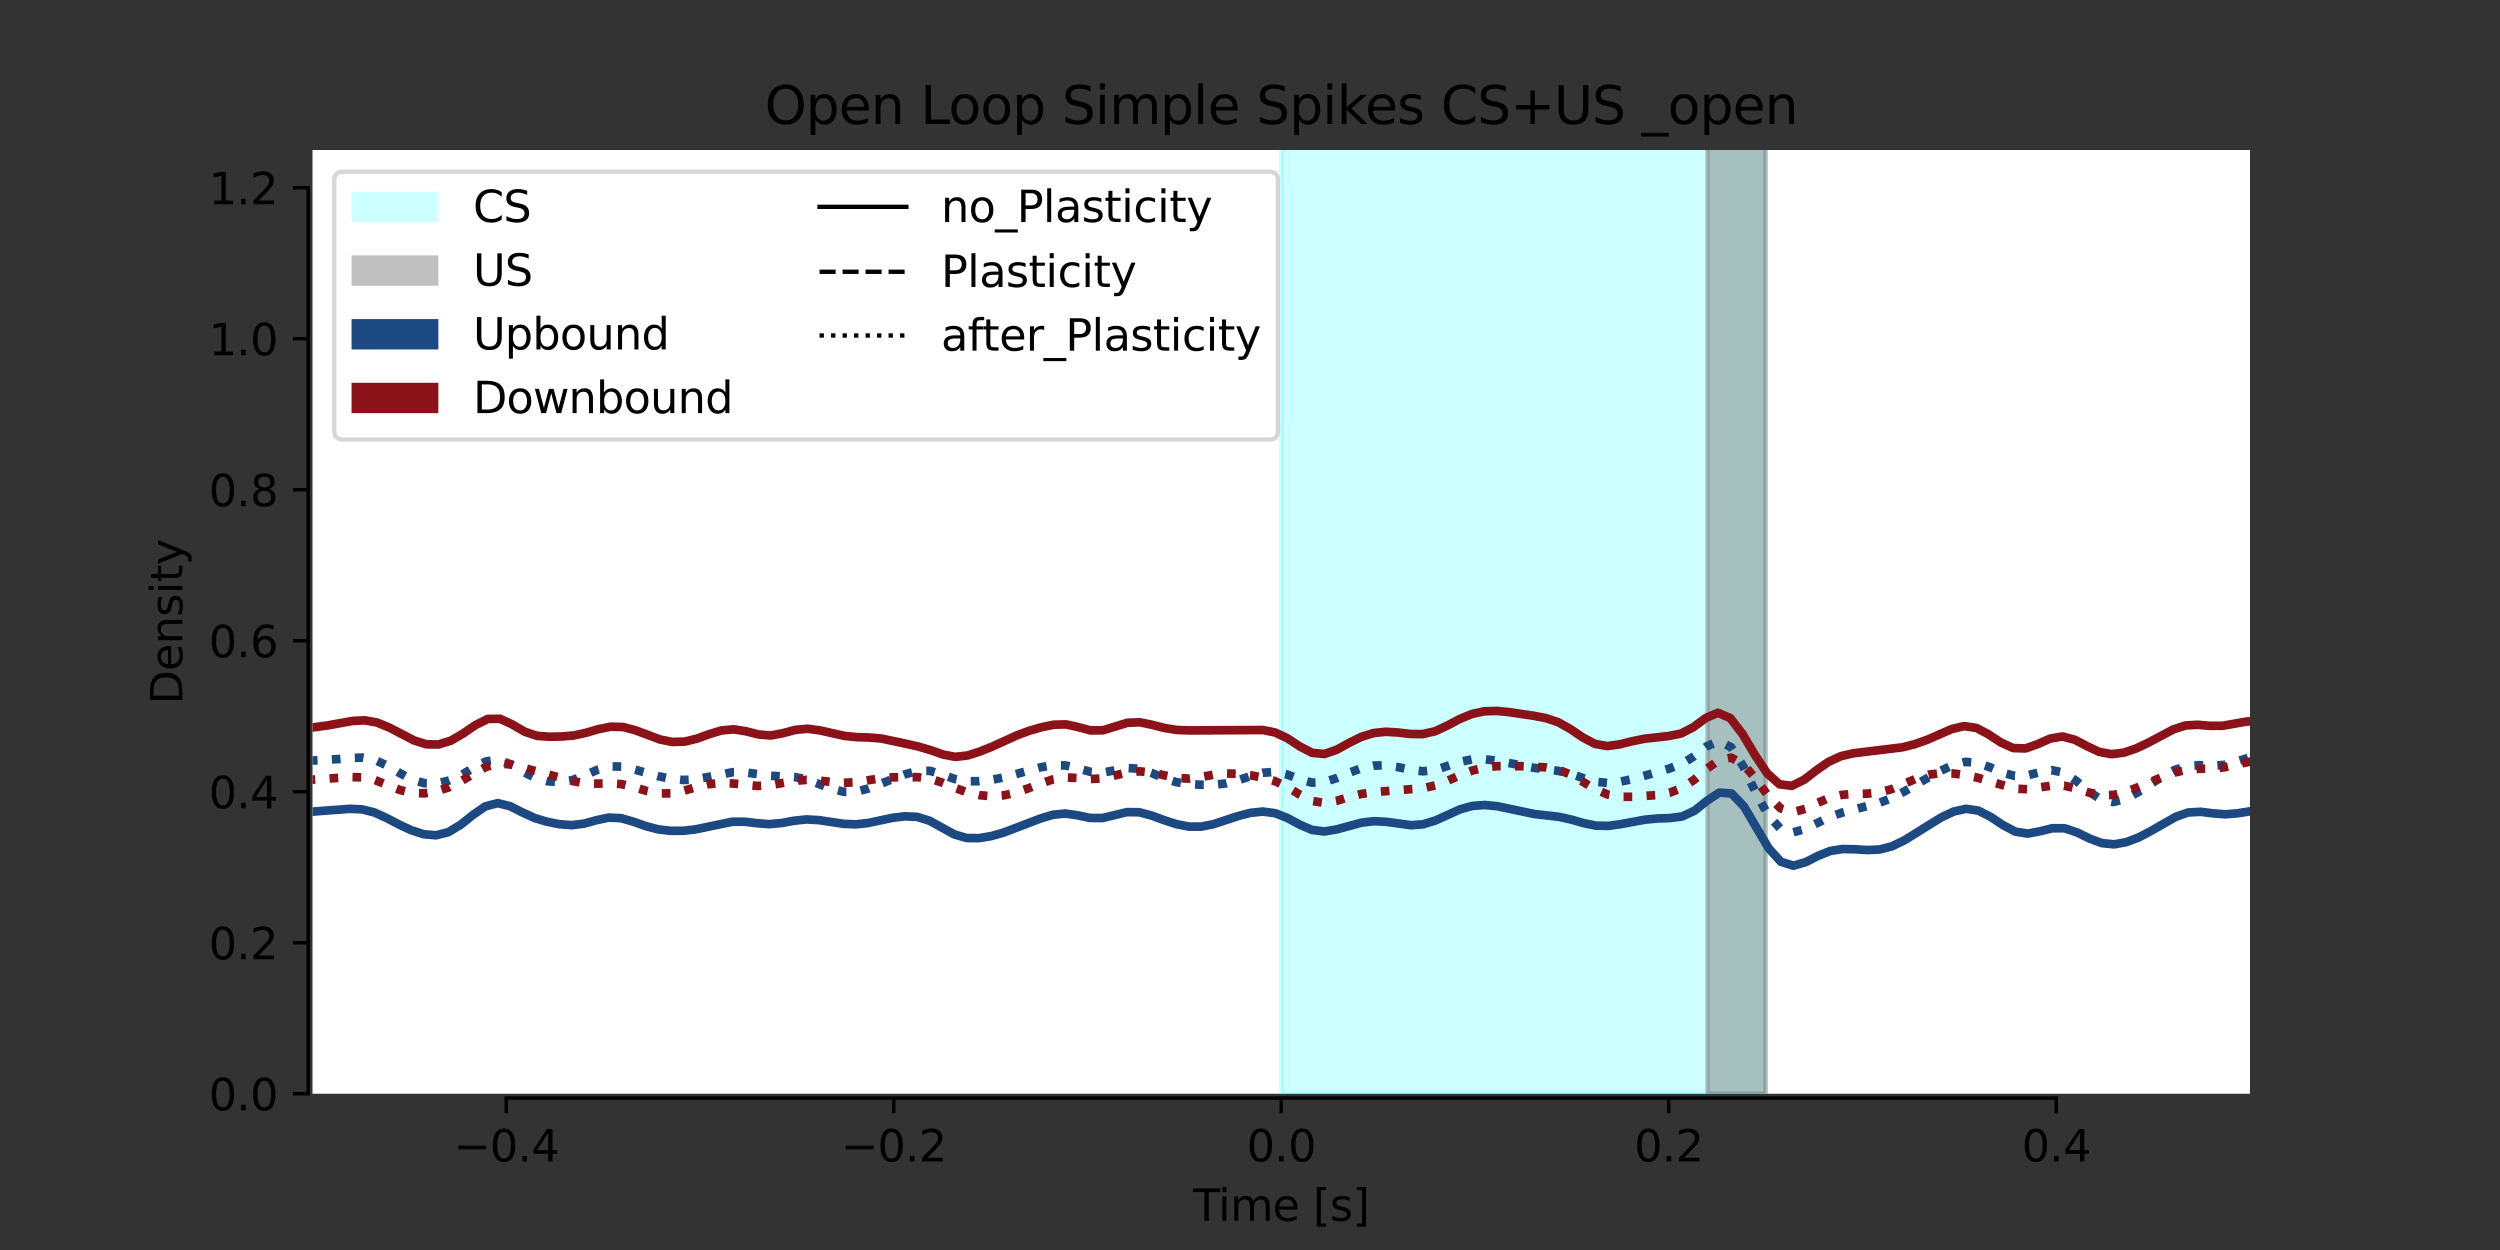 <?xml version="1.0" encoding="utf-8" standalone="no"?>
<!DOCTYPE svg PUBLIC "-//W3C//DTD SVG 1.1//EN"
  "http://www.w3.org/Graphics/SVG/1.1/DTD/svg11.dtd">
<svg xmlns:xlink="http://www.w3.org/1999/xlink" width="576pt" height="288pt" viewBox="0 0 576 288" xmlns="http://www.w3.org/2000/svg" version="1.1">
 <rect x="0" y="0" width="576" height="288" fill="#333333" stroke="none"/>
 <defs>
  <style type="text/css">*{stroke-linejoin: round; stroke-linecap: butt}</style>
 </defs>
 <g id="figure_1">
  <g id="patch_1">
   <path d="M 0 288 
L 576 288 
L 576 0 
L 0 0 
L 0 288 
z
" style="fill: none"/>
  </g>
  <g id="axes_1">
   <g id="patch_2">
    <path d="M 72 252 
L 518.4 252 
L 518.4 34.56 
L 72 34.56 
z
" style="fill: #ffffff"/>
   </g>
   <g id="PolyCollection_1">
    <path d="M 295.2 -95.904 
L 295.2 252 
L 406.8 252 
L 406.8 -95.904 
L 406.8 -95.904 
L 295.2 -95.904 
z
" clip-path="url(#p0cddf849f3)" style="fill: #00ffff; fill-opacity: 0.2; stroke: #00ffff; stroke-opacity: 0.2"/>
   </g>
   <g id="PolyCollection_2">
    <path d="M 393.408 -95.904 
L 393.408 252 
L 406.8 252 
L 406.8 -95.904 
L 406.8 -95.904 
L 393.408 -95.904 
z
" clip-path="url(#p0cddf849f3)" style="fill: #808080; fill-opacity: 0.5; stroke: #808080; stroke-opacity: 0.5"/>
   </g>
   <g id="matplotlib.axis_1">
    <g id="xtick_1">
     <g id="line2d_1">
      <defs>
       <path id="m2fb279ed2c" d="M 0 0 
L 0 3.5 
" style="stroke: #000000; stroke-width: 0.8"/>
      </defs>
      <g>
       <use xlink:href="#m2fb279ed2c" x="116.64" y="253" style="stroke: #000000; stroke-width: 0.8"/>
      </g>
     </g>
     <g id="text_1">
      <!-- −0.4 -->
      <g transform="translate(104.499 267.598) scale(0.1 -0.1)">
       <defs>
        <path id="DejaVuSans-2212" d="M 678 2272 
L 4684 2272 
L 4684 1741 
L 678 1741 
L 678 2272 
z
" transform="scale(0.016)"/>
        <path id="DejaVuSans-30" d="M 2034 4250 
Q 1547 4250 1301 3770 
Q 1056 3291 1056 2328 
Q 1056 1369 1301 889 
Q 1547 409 2034 409 
Q 2525 409 2770 889 
Q 3016 1369 3016 2328 
Q 3016 3291 2770 3770 
Q 2525 4250 2034 4250 
z
M 2034 4750 
Q 2819 4750 3233 4129 
Q 3647 3509 3647 2328 
Q 3647 1150 3233 529 
Q 2819 -91 2034 -91 
Q 1250 -91 836 529 
Q 422 1150 422 2328 
Q 422 3509 836 4129 
Q 1250 4750 2034 4750 
z
" transform="scale(0.016)"/>
        <path id="DejaVuSans-2e" d="M 684 794 
L 1344 794 
L 1344 0 
L 684 0 
L 684 794 
z
" transform="scale(0.016)"/>
        <path id="DejaVuSans-34" d="M 2419 4116 
L 825 1625 
L 2419 1625 
L 2419 4116 
z
M 2253 4666 
L 3047 4666 
L 3047 1625 
L 3713 1625 
L 3713 1100 
L 3047 1100 
L 3047 0 
L 2419 0 
L 2419 1100 
L 313 1100 
L 313 1709 
L 2253 4666 
z
" transform="scale(0.016)"/>
       </defs>
       <use xlink:href="#DejaVuSans-2212"/>
       <use xlink:href="#DejaVuSans-30" x="83.789"/>
       <use xlink:href="#DejaVuSans-2e" x="147.412"/>
       <use xlink:href="#DejaVuSans-34" x="179.199"/>
      </g>
     </g>
    </g>
    <g id="xtick_2">
     <g id="line2d_2">
      <g>
       <use xlink:href="#m2fb279ed2c" x="205.92" y="253" style="stroke: #000000; stroke-width: 0.8"/>
      </g>
     </g>
     <g id="text_2">
      <!-- −0.2 -->
      <g transform="translate(193.779 267.598) scale(0.1 -0.1)">
       <defs>
        <path id="DejaVuSans-32" d="M 1228 531 
L 3431 531 
L 3431 0 
L 469 0 
L 469 531 
Q 828 903 1448 1529 
Q 2069 2156 2228 2338 
Q 2531 2678 2651 2914 
Q 2772 3150 2772 3378 
Q 2772 3750 2511 3984 
Q 2250 4219 1831 4219 
Q 1534 4219 1204 4116 
Q 875 4013 500 3803 
L 500 4441 
Q 881 4594 1212 4672 
Q 1544 4750 1819 4750 
Q 2544 4750 2975 4387 
Q 3406 4025 3406 3419 
Q 3406 3131 3298 2873 
Q 3191 2616 2906 2266 
Q 2828 2175 2409 1742 
Q 1991 1309 1228 531 
z
" transform="scale(0.016)"/>
       </defs>
       <use xlink:href="#DejaVuSans-2212"/>
       <use xlink:href="#DejaVuSans-30" x="83.789"/>
       <use xlink:href="#DejaVuSans-2e" x="147.412"/>
       <use xlink:href="#DejaVuSans-32" x="179.199"/>
      </g>
     </g>
    </g>
    <g id="xtick_3">
     <g id="line2d_3">
      <g>
       <use xlink:href="#m2fb279ed2c" x="295.2" y="253" style="stroke: #000000; stroke-width: 0.8"/>
      </g>
     </g>
     <g id="text_3">
      <!-- 0.0 -->
      <g transform="translate(287.248 267.598) scale(0.1 -0.1)">
       <use xlink:href="#DejaVuSans-30"/>
       <use xlink:href="#DejaVuSans-2e" x="63.623"/>
       <use xlink:href="#DejaVuSans-30" x="95.41"/>
      </g>
     </g>
    </g>
    <g id="xtick_4">
     <g id="line2d_4">
      <g>
       <use xlink:href="#m2fb279ed2c" x="384.48" y="253" style="stroke: #000000; stroke-width: 0.8"/>
      </g>
     </g>
     <g id="text_4">
      <!-- 0.2 -->
      <g transform="translate(376.528 267.598) scale(0.1 -0.1)">
       <use xlink:href="#DejaVuSans-30"/>
       <use xlink:href="#DejaVuSans-2e" x="63.623"/>
       <use xlink:href="#DejaVuSans-32" x="95.41"/>
      </g>
     </g>
    </g>
    <g id="xtick_5">
     <g id="line2d_5">
      <g>
       <use xlink:href="#m2fb279ed2c" x="473.76" y="253" style="stroke: #000000; stroke-width: 0.8"/>
      </g>
     </g>
     <g id="text_5">
      <!-- 0.4 -->
      <g transform="translate(465.808 267.598) scale(0.1 -0.1)">
       <use xlink:href="#DejaVuSans-30"/>
       <use xlink:href="#DejaVuSans-2e" x="63.623"/>
       <use xlink:href="#DejaVuSans-34" x="95.41"/>
      </g>
     </g>
    </g>
    <g id="text_6">
     <!-- Time [s] -->
     <g transform="translate(274.871 281.277) scale(0.1 -0.1)">
      <defs>
       <path id="DejaVuSans-54" d="M -19 4666 
L 3928 4666 
L 3928 4134 
L 2272 4134 
L 2272 0 
L 1638 0 
L 1638 4134 
L -19 4134 
L -19 4666 
z
" transform="scale(0.016)"/>
       <path id="DejaVuSans-69" d="M 603 3500 
L 1178 3500 
L 1178 0 
L 603 0 
L 603 3500 
z
M 603 4863 
L 1178 4863 
L 1178 4134 
L 603 4134 
L 603 4863 
z
" transform="scale(0.016)"/>
       <path id="DejaVuSans-6d" d="M 3328 2828 
Q 3544 3216 3844 3400 
Q 4144 3584 4550 3584 
Q 5097 3584 5394 3201 
Q 5691 2819 5691 2113 
L 5691 0 
L 5113 0 
L 5113 2094 
Q 5113 2597 4934 2840 
Q 4756 3084 4391 3084 
Q 3944 3084 3684 2787 
Q 3425 2491 3425 1978 
L 3425 0 
L 2847 0 
L 2847 2094 
Q 2847 2600 2669 2842 
Q 2491 3084 2119 3084 
Q 1678 3084 1418 2786 
Q 1159 2488 1159 1978 
L 1159 0 
L 581 0 
L 581 3500 
L 1159 3500 
L 1159 2956 
Q 1356 3278 1631 3431 
Q 1906 3584 2284 3584 
Q 2666 3584 2933 3390 
Q 3200 3197 3328 2828 
z
" transform="scale(0.016)"/>
       <path id="DejaVuSans-65" d="M 3597 1894 
L 3597 1613 
L 953 1613 
Q 991 1019 1311 708 
Q 1631 397 2203 397 
Q 2534 397 2845 478 
Q 3156 559 3463 722 
L 3463 178 
Q 3153 47 2828 -22 
Q 2503 -91 2169 -91 
Q 1331 -91 842 396 
Q 353 884 353 1716 
Q 353 2575 817 3079 
Q 1281 3584 2069 3584 
Q 2775 3584 3186 3129 
Q 3597 2675 3597 1894 
z
M 3022 2063 
Q 3016 2534 2758 2815 
Q 2500 3097 2075 3097 
Q 1594 3097 1305 2825 
Q 1016 2553 972 2059 
L 3022 2063 
z
" transform="scale(0.016)"/>
       <path id="DejaVuSans-20" transform="scale(0.016)"/>
       <path id="DejaVuSans-5b" d="M 550 4863 
L 1875 4863 
L 1875 4416 
L 1125 4416 
L 1125 -397 
L 1875 -397 
L 1875 -844 
L 550 -844 
L 550 4863 
z
" transform="scale(0.016)"/>
       <path id="DejaVuSans-73" d="M 2834 3397 
L 2834 2853 
Q 2591 2978 2328 3040 
Q 2066 3103 1784 3103 
Q 1356 3103 1142 2972 
Q 928 2841 928 2578 
Q 928 2378 1081 2264 
Q 1234 2150 1697 2047 
L 1894 2003 
Q 2506 1872 2764 1633 
Q 3022 1394 3022 966 
Q 3022 478 2636 193 
Q 2250 -91 1575 -91 
Q 1294 -91 989 -36 
Q 684 19 347 128 
L 347 722 
Q 666 556 975 473 
Q 1284 391 1588 391 
Q 1994 391 2212 530 
Q 2431 669 2431 922 
Q 2431 1156 2273 1281 
Q 2116 1406 1581 1522 
L 1381 1569 
Q 847 1681 609 1914 
Q 372 2147 372 2553 
Q 372 3047 722 3315 
Q 1072 3584 1716 3584 
Q 2034 3584 2315 3537 
Q 2597 3491 2834 3397 
z
" transform="scale(0.016)"/>
       <path id="DejaVuSans-5d" d="M 1947 4863 
L 1947 -844 
L 622 -844 
L 622 -397 
L 1369 -397 
L 1369 4416 
L 622 4416 
L 622 4863 
L 1947 4863 
z
" transform="scale(0.016)"/>
      </defs>
      <use xlink:href="#DejaVuSans-54"/>
      <use xlink:href="#DejaVuSans-69" x="57.959"/>
      <use xlink:href="#DejaVuSans-6d" x="85.742"/>
      <use xlink:href="#DejaVuSans-65" x="183.154"/>
      <use xlink:href="#DejaVuSans-20" x="244.678"/>
      <use xlink:href="#DejaVuSans-5b" x="276.465"/>
      <use xlink:href="#DejaVuSans-73" x="315.479"/>
      <use xlink:href="#DejaVuSans-5d" x="367.578"/>
     </g>
    </g>
   </g>
   <g id="matplotlib.axis_2">
    <g id="ytick_1">
     <g id="line2d_6">
      <defs>
       <path id="m85ead81e54" d="M 0 0 
L -3.5 0 
" style="stroke: #000000; stroke-width: 0.8"/>
      </defs>
      <g>
       <use xlink:href="#m85ead81e54" x="71" y="252" style="stroke: #000000; stroke-width: 0.8"/>
      </g>
     </g>
     <g id="text_7">
      <!-- 0.0 -->
      <g transform="translate(48.097 255.799) scale(0.1 -0.1)">
       <use xlink:href="#DejaVuSans-30"/>
       <use xlink:href="#DejaVuSans-2e" x="63.623"/>
       <use xlink:href="#DejaVuSans-30" x="95.41"/>
      </g>
     </g>
    </g>
    <g id="ytick_2">
     <g id="line2d_7">
      <g>
       <use xlink:href="#m85ead81e54" x="71" y="217.21" style="stroke: #000000; stroke-width: 0.8"/>
      </g>
     </g>
     <g id="text_8">
      <!-- 0.2 -->
      <g transform="translate(48.097 221.009) scale(0.1 -0.1)">
       <use xlink:href="#DejaVuSans-30"/>
       <use xlink:href="#DejaVuSans-2e" x="63.623"/>
       <use xlink:href="#DejaVuSans-32" x="95.41"/>
      </g>
     </g>
    </g>
    <g id="ytick_3">
     <g id="line2d_8">
      <g>
       <use xlink:href="#m85ead81e54" x="71" y="182.419" style="stroke: #000000; stroke-width: 0.8"/>
      </g>
     </g>
     <g id="text_9">
      <!-- 0.4 -->
      <g transform="translate(48.097 186.218) scale(0.1 -0.1)">
       <use xlink:href="#DejaVuSans-30"/>
       <use xlink:href="#DejaVuSans-2e" x="63.623"/>
       <use xlink:href="#DejaVuSans-34" x="95.41"/>
      </g>
     </g>
    </g>
    <g id="ytick_4">
     <g id="line2d_9">
      <g>
       <use xlink:href="#m85ead81e54" x="71" y="147.629" style="stroke: #000000; stroke-width: 0.8"/>
      </g>
     </g>
     <g id="text_10">
      <!-- 0.6 -->
      <g transform="translate(48.097 151.428) scale(0.1 -0.1)">
       <defs>
        <path id="DejaVuSans-36" d="M 2113 2584 
Q 1688 2584 1439 2293 
Q 1191 2003 1191 1497 
Q 1191 994 1439 701 
Q 1688 409 2113 409 
Q 2538 409 2786 701 
Q 3034 994 3034 1497 
Q 3034 2003 2786 2293 
Q 2538 2584 2113 2584 
z
M 3366 4563 
L 3366 3988 
Q 3128 4100 2886 4159 
Q 2644 4219 2406 4219 
Q 1781 4219 1451 3797 
Q 1122 3375 1075 2522 
Q 1259 2794 1537 2939 
Q 1816 3084 2150 3084 
Q 2853 3084 3261 2657 
Q 3669 2231 3669 1497 
Q 3669 778 3244 343 
Q 2819 -91 2113 -91 
Q 1303 -91 875 529 
Q 447 1150 447 2328 
Q 447 3434 972 4092 
Q 1497 4750 2381 4750 
Q 2619 4750 2861 4703 
Q 3103 4656 3366 4563 
z
" transform="scale(0.016)"/>
       </defs>
       <use xlink:href="#DejaVuSans-30"/>
       <use xlink:href="#DejaVuSans-2e" x="63.623"/>
       <use xlink:href="#DejaVuSans-36" x="95.41"/>
      </g>
     </g>
    </g>
    <g id="ytick_5">
     <g id="line2d_10">
      <g>
       <use xlink:href="#m85ead81e54" x="71" y="112.838" style="stroke: #000000; stroke-width: 0.8"/>
      </g>
     </g>
     <g id="text_11">
      <!-- 0.8 -->
      <g transform="translate(48.097 116.638) scale(0.1 -0.1)">
       <defs>
        <path id="DejaVuSans-38" d="M 2034 2216 
Q 1584 2216 1326 1975 
Q 1069 1734 1069 1313 
Q 1069 891 1326 650 
Q 1584 409 2034 409 
Q 2484 409 2743 651 
Q 3003 894 3003 1313 
Q 3003 1734 2745 1975 
Q 2488 2216 2034 2216 
z
M 1403 2484 
Q 997 2584 770 2862 
Q 544 3141 544 3541 
Q 544 4100 942 4425 
Q 1341 4750 2034 4750 
Q 2731 4750 3128 4425 
Q 3525 4100 3525 3541 
Q 3525 3141 3298 2862 
Q 3072 2584 2669 2484 
Q 3125 2378 3379 2068 
Q 3634 1759 3634 1313 
Q 3634 634 3220 271 
Q 2806 -91 2034 -91 
Q 1263 -91 848 271 
Q 434 634 434 1313 
Q 434 1759 690 2068 
Q 947 2378 1403 2484 
z
M 1172 3481 
Q 1172 3119 1398 2916 
Q 1625 2713 2034 2713 
Q 2441 2713 2670 2916 
Q 2900 3119 2900 3481 
Q 2900 3844 2670 4047 
Q 2441 4250 2034 4250 
Q 1625 4250 1398 4047 
Q 1172 3844 1172 3481 
z
" transform="scale(0.016)"/>
       </defs>
       <use xlink:href="#DejaVuSans-30"/>
       <use xlink:href="#DejaVuSans-2e" x="63.623"/>
       <use xlink:href="#DejaVuSans-38" x="95.41"/>
      </g>
     </g>
    </g>
    <g id="ytick_6">
     <g id="line2d_11">
      <g>
       <use xlink:href="#m85ead81e54" x="71" y="78.048" style="stroke: #000000; stroke-width: 0.8"/>
      </g>
     </g>
     <g id="text_12">
      <!-- 1.0 -->
      <g transform="translate(48.097 81.847) scale(0.1 -0.1)">
       <defs>
        <path id="DejaVuSans-31" d="M 794 531 
L 1825 531 
L 1825 4091 
L 703 3866 
L 703 4441 
L 1819 4666 
L 2450 4666 
L 2450 531 
L 3481 531 
L 3481 0 
L 794 0 
L 794 531 
z
" transform="scale(0.016)"/>
       </defs>
       <use xlink:href="#DejaVuSans-31"/>
       <use xlink:href="#DejaVuSans-2e" x="63.623"/>
       <use xlink:href="#DejaVuSans-30" x="95.41"/>
      </g>
     </g>
    </g>
    <g id="ytick_7">
     <g id="line2d_12">
      <g>
       <use xlink:href="#m85ead81e54" x="71" y="43.258" style="stroke: #000000; stroke-width: 0.8"/>
      </g>
     </g>
     <g id="text_13">
      <!-- 1.2 -->
      <g transform="translate(48.097 47.057) scale(0.1 -0.1)">
       <use xlink:href="#DejaVuSans-31"/>
       <use xlink:href="#DejaVuSans-2e" x="63.623"/>
       <use xlink:href="#DejaVuSans-32" x="95.41"/>
      </g>
     </g>
    </g>
    <g id="text_14">
     <!-- Density -->
     <g transform="translate(42.017 162.289) rotate(-90) scale(0.1 -0.1)">
      <defs>
       <path id="DejaVuSans-44" d="M 1259 4147 
L 1259 519 
L 2022 519 
Q 2988 519 3436 956 
Q 3884 1394 3884 2338 
Q 3884 3275 3436 3711 
Q 2988 4147 2022 4147 
L 1259 4147 
z
M 628 4666 
L 1925 4666 
Q 3281 4666 3915 4102 
Q 4550 3538 4550 2338 
Q 4550 1131 3912 565 
Q 3275 0 1925 0 
L 628 0 
L 628 4666 
z
" transform="scale(0.016)"/>
       <path id="DejaVuSans-6e" d="M 3513 2113 
L 3513 0 
L 2938 0 
L 2938 2094 
Q 2938 2591 2744 2837 
Q 2550 3084 2163 3084 
Q 1697 3084 1428 2787 
Q 1159 2491 1159 1978 
L 1159 0 
L 581 0 
L 581 3500 
L 1159 3500 
L 1159 2956 
Q 1366 3272 1645 3428 
Q 1925 3584 2291 3584 
Q 2894 3584 3203 3211 
Q 3513 2838 3513 2113 
z
" transform="scale(0.016)"/>
       <path id="DejaVuSans-74" d="M 1172 4494 
L 1172 3500 
L 2356 3500 
L 2356 3053 
L 1172 3053 
L 1172 1153 
Q 1172 725 1289 603 
Q 1406 481 1766 481 
L 2356 481 
L 2356 0 
L 1766 0 
Q 1100 0 847 248 
Q 594 497 594 1153 
L 594 3053 
L 172 3053 
L 172 3500 
L 594 3500 
L 594 4494 
L 1172 4494 
z
" transform="scale(0.016)"/>
       <path id="DejaVuSans-79" d="M 2059 -325 
Q 1816 -950 1584 -1140 
Q 1353 -1331 966 -1331 
L 506 -1331 
L 506 -850 
L 844 -850 
Q 1081 -850 1212 -737 
Q 1344 -625 1503 -206 
L 1606 56 
L 191 3500 
L 800 3500 
L 1894 763 
L 2988 3500 
L 3597 3500 
L 2059 -325 
z
" transform="scale(0.016)"/>
      </defs>
      <use xlink:href="#DejaVuSans-44"/>
      <use xlink:href="#DejaVuSans-65" x="77.002"/>
      <use xlink:href="#DejaVuSans-6e" x="138.525"/>
      <use xlink:href="#DejaVuSans-73" x="201.904"/>
      <use xlink:href="#DejaVuSans-69" x="254.004"/>
      <use xlink:href="#DejaVuSans-74" x="281.787"/>
      <use xlink:href="#DejaVuSans-79" x="320.996"/>
     </g>
    </g>
   </g>
   <g id="line2d_13">
    <path d="M 12.333 251.91 
L 15.176 251.505 
L 18.019 249.969 
L 20.862 245.713 
L 23.705 237.115 
L 26.548 224.442 
L 29.39 210.819 
L 32.233 200.145 
L 35.076 194.037 
L 37.919 191.397 
L 40.762 190.247 
L 46.448 188.204 
L 49.291 187.558 
L 52.134 187.833 
L 54.976 188.791 
L 57.819 189.574 
L 60.662 189.566 
L 63.505 188.889 
L 66.348 188.045 
L 69.191 187.385 
L 72.034 186.994 
L 80.562 186.357 
L 83.405 186.475 
L 86.248 187.19 
L 89.091 188.48 
L 91.934 189.973 
L 94.777 191.292 
L 97.62 192.207 
L 100.463 192.452 
L 103.305 191.729 
L 106.148 190.01 
L 108.991 187.739 
L 111.834 185.783 
L 114.677 185.042 
L 117.52 185.743 
L 120.363 187.19 
L 123.206 188.485 
L 126.048 189.336 
L 128.891 189.892 
L 131.734 190.112 
L 134.577 189.764 
L 137.42 188.976 
L 140.263 188.373 
L 143.106 188.505 
L 145.949 189.327 
L 148.792 190.335 
L 151.634 191.079 
L 154.477 191.424 
L 157.32 191.421 
L 160.163 191.103 
L 168.692 189.335 
L 171.535 189.325 
L 174.377 189.663 
L 177.22 189.886 
L 180.063 189.631 
L 182.906 189.1 
L 185.749 188.801 
L 188.592 188.947 
L 194.278 189.799 
L 197.121 189.934 
L 199.963 189.629 
L 205.649 188.42 
L 208.492 188.077 
L 211.335 188.214 
L 214.178 189.111 
L 219.864 192.242 
L 222.706 193.075 
L 225.549 193.108 
L 228.392 192.631 
L 231.235 191.825 
L 236.921 189.651 
L 239.764 188.567 
L 242.607 187.719 
L 245.45 187.437 
L 248.292 187.849 
L 251.135 188.454 
L 253.978 188.476 
L 259.664 187.111 
L 262.507 187.146 
L 265.35 187.912 
L 268.193 188.959 
L 271.036 189.883 
L 273.878 190.444 
L 276.721 190.459 
L 279.564 189.897 
L 285.25 188.021 
L 288.093 187.282 
L 290.936 186.988 
L 293.779 187.352 
L 296.621 188.463 
L 299.464 190.001 
L 302.307 191.226 
L 305.15 191.569 
L 307.993 191.09 
L 313.679 189.543 
L 316.522 189.207 
L 319.365 189.342 
L 325.05 190.125 
L 327.893 189.921 
L 330.736 189.037 
L 336.422 186.461 
L 339.265 185.68 
L 342.108 185.475 
L 344.95 185.746 
L 353.479 187.546 
L 359.165 188.189 
L 362.008 188.826 
L 364.851 189.645 
L 367.694 190.227 
L 370.536 190.284 
L 373.379 189.89 
L 379.065 188.844 
L 381.908 188.578 
L 384.751 188.482 
L 387.594 188.106 
L 390.437 186.771 
L 393.279 184.507 
L 396.122 182.62 
L 398.965 182.823 
L 401.808 185.806 
L 407.494 195.445 
L 410.337 198.559 
L 413.18 199.454 
L 416.023 198.643 
L 418.865 197.188 
L 421.708 196.056 
L 424.551 195.612 
L 427.394 195.672 
L 430.237 195.848 
L 433.08 195.722 
L 435.923 194.986 
L 438.766 193.613 
L 447.294 188.314 
L 450.137 186.98 
L 452.98 186.348 
L 455.823 186.772 
L 458.666 188.22 
L 461.509 190.117 
L 464.352 191.609 
L 467.194 192.057 
L 470.037 191.525 
L 472.88 190.823 
L 475.723 190.84 
L 478.566 191.801 
L 481.409 193.189 
L 484.252 194.252 
L 487.095 194.534 
L 489.937 194.026 
L 492.78 192.93 
L 495.623 191.439 
L 501.309 188.184 
L 504.152 187.2 
L 506.995 187.036 
L 509.838 187.391 
L 512.681 187.617 
L 515.523 187.382 
L 518.366 186.938 
L 521.209 186.643 
L 529.738 186.239 
L 532.581 186.276 
L 538.266 187.113 
L 541.109 187.235 
L 543.952 187.097 
L 546.795 187.321 
L 549.638 188.51 
L 552.481 190.98 
L 555.324 195.289 
L 558.167 202.623 
L 561.01 213.687 
L 563.852 226.888 
L 566.695 238.704 
L 569.538 246.494 
L 572.381 250.255 
L 575.224 251.583 
L 577 251.797 
L 577 251.797 
" clip-path="url(#p0cddf849f3)" style="fill: none; stroke: #1c4981; stroke-width: 2; stroke-linecap: square"/>
   </g>
   <g id="line2d_14">
    <path d="M 13.166 251.88 
L 16.001 251.281 
L 18.835 248.894 
L 21.67 242.182 
L 24.504 228.875 
L 30.173 191.877 
L 33.008 179.124 
L 35.842 173.024 
L 38.677 171.141 
L 41.511 170.709 
L 44.346 170.155 
L 50.015 168.249 
L 52.849 168.128 
L 58.518 169.111 
L 61.353 169.072 
L 67.022 168.302 
L 72.691 167.512 
L 75.525 167.132 
L 81.194 166.11 
L 84.029 165.963 
L 86.863 166.469 
L 89.698 167.63 
L 95.367 170.585 
L 98.201 171.482 
L 101.036 171.532 
L 103.87 170.648 
L 106.705 169 
L 109.539 167.06 
L 112.374 165.652 
L 115.209 165.603 
L 118.043 166.923 
L 120.878 168.58 
L 123.712 169.535 
L 126.547 169.744 
L 129.381 169.691 
L 132.216 169.45 
L 135.05 168.825 
L 137.885 167.99 
L 140.719 167.431 
L 143.554 167.507 
L 146.388 168.248 
L 152.057 170.378 
L 154.892 170.942 
L 157.726 170.876 
L 160.561 170.186 
L 163.395 169.154 
L 166.23 168.289 
L 169.064 168.039 
L 171.899 168.494 
L 174.733 169.214 
L 177.568 169.458 
L 180.402 168.926 
L 183.237 168.164 
L 186.071 167.901 
L 188.906 168.282 
L 194.575 169.554 
L 197.409 169.836 
L 200.244 169.921 
L 203.078 170.157 
L 208.747 171.366 
L 211.582 171.999 
L 214.416 172.837 
L 217.251 173.839 
L 220.085 174.382 
L 222.92 174.064 
L 225.754 173.162 
L 228.589 172.021 
L 234.258 169.44 
L 237.093 168.38 
L 239.927 167.56 
L 242.762 166.974 
L 245.596 166.901 
L 248.431 167.529 
L 251.265 168.287 
L 254.1 168.258 
L 259.769 166.524 
L 262.603 166.416 
L 265.438 166.992 
L 268.272 167.726 
L 271.107 168.178 
L 273.941 168.29 
L 290.948 168.196 
L 293.783 168.764 
L 296.617 170.095 
L 299.452 171.96 
L 302.286 173.443 
L 305.121 173.727 
L 307.955 172.758 
L 310.79 171.184 
L 313.624 169.773 
L 316.459 168.897 
L 319.293 168.597 
L 322.128 168.77 
L 324.962 169.109 
L 327.797 169.137 
L 330.631 168.483 
L 333.466 167.172 
L 336.3 165.671 
L 339.135 164.499 
L 341.969 163.886 
L 344.804 163.795 
L 347.638 164.065 
L 353.307 164.907 
L 356.142 165.437 
L 358.977 166.382 
L 361.811 167.965 
L 364.646 169.893 
L 367.48 171.395 
L 370.315 171.892 
L 373.149 171.504 
L 375.984 170.799 
L 378.818 170.215 
L 384.487 169.581 
L 387.322 168.998 
L 390.156 167.543 
L 392.991 165.441 
L 395.825 164.23 
L 398.66 165.454 
L 401.494 169.139 
L 404.329 173.934 
L 407.163 178.19 
L 409.998 180.704 
L 412.832 181.056 
L 415.667 179.653 
L 418.501 177.47 
L 421.336 175.498 
L 424.17 174.217 
L 427.005 173.556 
L 438.343 172.177 
L 441.177 171.452 
L 444.012 170.449 
L 449.681 167.973 
L 452.515 167.292 
L 455.35 167.711 
L 458.184 169.213 
L 461.019 171.08 
L 463.853 172.355 
L 466.688 172.436 
L 469.522 171.434 
L 472.357 170.171 
L 475.192 169.689 
L 478.026 170.435 
L 480.861 171.927 
L 483.695 173.247 
L 486.53 173.761 
L 489.364 173.405 
L 492.199 172.434 
L 495.033 171.087 
L 500.702 168.073 
L 503.537 167.15 
L 506.371 166.989 
L 509.206 167.234 
L 512.04 167.225 
L 517.709 166.229 
L 520.544 166.161 
L 523.378 166.434 
L 526.213 166.589 
L 529.047 166.467 
L 531.882 166.476 
L 534.716 167.115 
L 537.551 168.358 
L 540.385 169.75 
L 543.22 170.951 
L 548.889 172.917 
L 551.723 174.159 
L 554.558 176.851 
L 557.392 183.503 
L 560.227 196.402 
L 565.896 231.675 
L 568.73 243.641 
L 571.565 249.441 
L 574.399 251.426 
L 577 251.867 
L 577 251.867 
" clip-path="url(#p0cddf849f3)" style="fill: none; stroke: #8a1218; stroke-width: 2; stroke-linecap: square"/>
   </g>
   <g id="line2d_15">
    <path d="M 12.605 251.901 
L 15.446 251.438 
L 18.286 249.644 
L 21.126 244.613 
L 23.966 234.415 
L 26.806 219.475 
L 29.646 203.675 
L 32.486 191.648 
L 35.326 185.123 
L 38.166 182.668 
L 43.846 181.348 
L 49.526 179.363 
L 52.366 179.121 
L 55.206 179.423 
L 58.046 179.468 
L 60.886 178.773 
L 66.566 176.396 
L 69.406 175.595 
L 72.246 175.216 
L 77.926 174.891 
L 80.766 174.634 
L 83.606 174.56 
L 86.446 175.112 
L 89.286 176.436 
L 92.126 178.137 
L 94.966 179.619 
L 97.807 180.462 
L 100.647 180.512 
L 103.487 179.824 
L 106.327 178.537 
L 109.167 176.874 
L 112.007 175.425 
L 114.847 175.065 
L 117.687 176.101 
L 120.527 177.816 
L 123.367 179.24 
L 126.207 180.012 
L 129.047 180.184 
L 131.887 179.734 
L 134.727 178.666 
L 137.567 177.389 
L 140.407 176.583 
L 143.247 176.613 
L 146.087 177.274 
L 151.767 178.863 
L 154.607 179.43 
L 157.447 179.714 
L 160.287 179.56 
L 168.807 177.921 
L 171.647 177.954 
L 177.327 178.73 
L 183.008 179.005 
L 185.848 179.569 
L 191.528 181.706 
L 194.368 182.422 
L 197.208 182.42 
L 200.048 181.675 
L 208.568 178.39 
L 211.408 177.619 
L 214.248 177.599 
L 217.088 178.436 
L 219.928 179.471 
L 222.768 180.006 
L 225.608 179.985 
L 228.448 179.669 
L 231.288 179.123 
L 239.808 176.778 
L 242.648 176.319 
L 245.488 176.359 
L 248.328 177.009 
L 251.168 177.813 
L 254.008 178.018 
L 259.688 176.947 
L 262.528 177.131 
L 265.368 178.104 
L 268.209 179.324 
L 271.049 180.215 
L 273.889 180.638 
L 276.729 180.809 
L 279.569 180.82 
L 282.409 180.506 
L 285.249 179.779 
L 288.089 178.836 
L 290.929 178.045 
L 293.769 177.84 
L 296.609 178.466 
L 299.449 179.567 
L 302.289 180.32 
L 305.129 180.184 
L 307.969 179.269 
L 310.809 178.056 
L 313.649 177.005 
L 316.489 176.399 
L 319.329 176.342 
L 322.169 176.76 
L 325.009 177.365 
L 327.849 177.708 
L 330.689 177.411 
L 336.369 175.516 
L 339.209 174.95 
L 342.049 174.927 
L 344.889 175.267 
L 353.41 176.905 
L 359.09 177.621 
L 361.93 178.295 
L 364.77 179.278 
L 367.61 180.117 
L 370.45 180.39 
L 373.29 180.099 
L 376.13 179.493 
L 381.81 177.916 
L 384.65 177.062 
L 387.49 175.984 
L 390.33 174.24 
L 393.17 171.993 
L 396.01 170.709 
L 398.85 172.159 
L 401.69 176.65 
L 404.53 182.614 
L 407.37 187.839 
L 410.21 190.939 
L 413.05 191.778 
L 415.89 191.017 
L 421.57 188.21 
L 424.41 187.223 
L 432.93 185.003 
L 435.771 183.897 
L 438.611 182.433 
L 444.291 179.135 
L 447.131 177.592 
L 449.971 176.271 
L 452.811 175.538 
L 455.651 175.743 
L 458.491 176.776 
L 461.331 178.019 
L 464.171 178.763 
L 467.011 178.663 
L 469.851 177.952 
L 472.691 177.438 
L 475.531 178.032 
L 478.371 179.925 
L 481.211 182.35 
L 484.051 184.199 
L 486.891 184.783 
L 489.731 184.078 
L 492.571 182.536 
L 498.251 178.885 
L 501.091 177.379 
L 503.931 176.481 
L 506.771 176.303 
L 509.611 176.441 
L 512.451 176.238 
L 515.291 175.475 
L 518.131 174.569 
L 520.972 174.052 
L 523.812 174.032 
L 535.172 174.821 
L 538.012 175.104 
L 540.852 175.086 
L 543.692 174.878 
L 546.532 175.044 
L 549.372 176.185 
L 552.212 178.73 
L 555.052 183.417 
L 557.892 191.742 
L 560.732 204.752 
L 563.572 220.733 
L 566.412 235.348 
L 569.252 245.106 
L 572.092 249.833 
L 574.932 251.491 
L 577 251.797 
L 577 251.797 
" clip-path="url(#p0cddf849f3)" style="fill: none; stroke-dasharray: 2,3.3; stroke-dashoffset: 0; stroke: #1c4981; stroke-width: 2"/>
   </g>
   <g id="line2d_16">
    <path d="M 12.552 251.897 
L 15.393 251.42 
L 18.233 249.578 
L 21.074 244.435 
L 23.915 234.066 
L 26.756 218.963 
L 29.596 203.06 
L 32.437 190.934 
L 35.278 184.246 
L 38.118 181.656 
L 40.959 181.052 
L 46.64 180.84 
L 49.481 180.905 
L 52.322 181.504 
L 55.162 182.422 
L 58.003 182.997 
L 60.844 182.811 
L 63.684 181.99 
L 66.525 180.953 
L 69.366 180.096 
L 72.206 179.613 
L 80.728 179.038 
L 83.569 179.105 
L 86.41 179.728 
L 92.091 181.999 
L 94.932 182.709 
L 97.773 182.785 
L 100.613 182.322 
L 103.454 181.384 
L 106.295 179.958 
L 109.135 178.224 
L 111.976 176.689 
L 114.817 175.923 
L 117.657 176.114 
L 131.861 179.952 
L 134.701 180.461 
L 137.542 180.549 
L 140.383 180.48 
L 143.223 180.67 
L 146.064 181.327 
L 148.905 182.213 
L 151.746 182.812 
L 154.586 182.791 
L 157.427 182.219 
L 160.268 181.399 
L 163.108 180.698 
L 165.949 180.388 
L 168.79 180.507 
L 174.471 181.079 
L 177.312 180.945 
L 182.993 179.908 
L 185.834 179.684 
L 188.674 179.845 
L 191.515 180.16 
L 194.356 180.354 
L 197.196 180.23 
L 202.878 179.31 
L 205.719 179.094 
L 211.4 179.055 
L 214.241 179.405 
L 217.081 180.313 
L 219.922 181.5 
L 222.763 182.531 
L 225.603 183.201 
L 228.444 183.455 
L 231.285 183.243 
L 234.125 182.587 
L 236.966 181.613 
L 239.807 180.507 
L 242.647 179.562 
L 245.488 179.12 
L 248.329 179.241 
L 251.169 179.495 
L 254.01 179.336 
L 259.691 177.997 
L 262.532 177.714 
L 265.373 177.992 
L 271.054 179.243 
L 273.895 179.387 
L 276.736 179.025 
L 279.576 178.5 
L 282.417 178.207 
L 285.258 178.278 
L 288.098 178.618 
L 290.939 179.149 
L 293.78 179.982 
L 296.62 181.335 
L 299.461 183.084 
L 302.302 184.53 
L 305.142 184.998 
L 307.983 184.506 
L 310.824 183.637 
L 313.664 182.923 
L 316.505 182.506 
L 327.868 181.606 
L 330.709 180.952 
L 333.549 179.875 
L 336.39 178.61 
L 339.231 177.525 
L 342.071 176.831 
L 344.912 176.524 
L 350.593 176.536 
L 356.275 176.805 
L 359.115 177.355 
L 361.956 178.505 
L 367.637 181.872 
L 370.478 183.082 
L 373.319 183.581 
L 376.159 183.588 
L 381.841 183.177 
L 384.681 182.643 
L 387.522 181.539 
L 390.363 179.635 
L 393.204 177.173 
L 396.044 175.1 
L 398.885 174.562 
L 401.726 176.144 
L 404.566 179.509 
L 407.407 183.408 
L 410.248 186.245 
L 413.088 187.124 
L 415.929 186.366 
L 418.77 184.971 
L 421.61 183.78 
L 424.451 183.122 
L 427.292 182.918 
L 430.132 182.863 
L 432.973 182.579 
L 435.814 181.824 
L 441.495 179.395 
L 444.336 178.492 
L 447.177 178.13 
L 450.017 178.209 
L 452.858 178.576 
L 455.699 179.201 
L 464.221 181.713 
L 467.061 181.834 
L 472.743 181.006 
L 475.583 181.032 
L 478.424 181.676 
L 481.265 182.593 
L 484.105 183.207 
L 486.946 183.149 
L 489.787 182.446 
L 492.627 181.372 
L 498.309 178.99 
L 501.149 177.969 
L 503.99 177.327 
L 506.831 177.127 
L 509.672 177.088 
L 512.512 176.79 
L 518.194 175.519 
L 521.034 175.256 
L 523.875 175.362 
L 526.716 175.641 
L 529.556 176.043 
L 532.397 176.692 
L 538.078 178.476 
L 540.919 179.05 
L 543.76 179.434 
L 546.6 179.998 
L 549.441 181.043 
L 552.282 182.969 
L 555.122 186.868 
L 557.963 194.58 
L 560.804 207.115 
L 563.644 222.529 
L 566.485 236.463 
L 569.326 245.636 
L 572.167 250.019 
L 575.007 251.539 
L 577 251.806 
L 577 251.806 
" clip-path="url(#p0cddf849f3)" style="fill: none; stroke-dasharray: 2,3.3; stroke-dashoffset: 0; stroke: #8a1218; stroke-width: 2"/>
   </g>
   <g id="patch_3">
    <path d="M 71 252 
L 71 43.258 
" style="fill: none; stroke: #000000; stroke-width: 0.8; stroke-linejoin: miter; stroke-linecap: square"/>
   </g>
   <g id="patch_4">
    <path d="M 116.64 253 
L 473.76 253 
" style="fill: none; stroke: #000000; stroke-width: 0.8; stroke-linejoin: miter; stroke-linecap: square"/>
   </g>
   <g id="text_15">
    <!-- Open Loop Simple Spikes CS+US _open -->
    <g transform="translate(176.2 28.56) scale(0.12 -0.12)">
     <defs>
      <path id="DejaVuSans-4f" d="M 2522 4238 
Q 1834 4238 1429 3725 
Q 1025 3213 1025 2328 
Q 1025 1447 1429 934 
Q 1834 422 2522 422 
Q 3209 422 3611 934 
Q 4013 1447 4013 2328 
Q 4013 3213 3611 3725 
Q 3209 4238 2522 4238 
z
M 2522 4750 
Q 3503 4750 4090 4092 
Q 4678 3434 4678 2328 
Q 4678 1225 4090 567 
Q 3503 -91 2522 -91 
Q 1538 -91 948 565 
Q 359 1222 359 2328 
Q 359 3434 948 4092 
Q 1538 4750 2522 4750 
z
" transform="scale(0.016)"/>
      <path id="DejaVuSans-70" d="M 1159 525 
L 1159 -1331 
L 581 -1331 
L 581 3500 
L 1159 3500 
L 1159 2969 
Q 1341 3281 1617 3432 
Q 1894 3584 2278 3584 
Q 2916 3584 3314 3078 
Q 3713 2572 3713 1747 
Q 3713 922 3314 415 
Q 2916 -91 2278 -91 
Q 1894 -91 1617 61 
Q 1341 213 1159 525 
z
M 3116 1747 
Q 3116 2381 2855 2742 
Q 2594 3103 2138 3103 
Q 1681 3103 1420 2742 
Q 1159 2381 1159 1747 
Q 1159 1113 1420 752 
Q 1681 391 2138 391 
Q 2594 391 2855 752 
Q 3116 1113 3116 1747 
z
" transform="scale(0.016)"/>
      <path id="DejaVuSans-4c" d="M 628 4666 
L 1259 4666 
L 1259 531 
L 3531 531 
L 3531 0 
L 628 0 
L 628 4666 
z
" transform="scale(0.016)"/>
      <path id="DejaVuSans-6f" d="M 1959 3097 
Q 1497 3097 1228 2736 
Q 959 2375 959 1747 
Q 959 1119 1226 758 
Q 1494 397 1959 397 
Q 2419 397 2687 759 
Q 2956 1122 2956 1747 
Q 2956 2369 2687 2733 
Q 2419 3097 1959 3097 
z
M 1959 3584 
Q 2709 3584 3137 3096 
Q 3566 2609 3566 1747 
Q 3566 888 3137 398 
Q 2709 -91 1959 -91 
Q 1206 -91 779 398 
Q 353 888 353 1747 
Q 353 2609 779 3096 
Q 1206 3584 1959 3584 
z
" transform="scale(0.016)"/>
      <path id="DejaVuSans-53" d="M 3425 4513 
L 3425 3897 
Q 3066 4069 2747 4153 
Q 2428 4238 2131 4238 
Q 1616 4238 1336 4038 
Q 1056 3838 1056 3469 
Q 1056 3159 1242 3001 
Q 1428 2844 1947 2747 
L 2328 2669 
Q 3034 2534 3370 2195 
Q 3706 1856 3706 1288 
Q 3706 609 3251 259 
Q 2797 -91 1919 -91 
Q 1588 -91 1214 -16 
Q 841 59 441 206 
L 441 856 
Q 825 641 1194 531 
Q 1563 422 1919 422 
Q 2459 422 2753 634 
Q 3047 847 3047 1241 
Q 3047 1584 2836 1778 
Q 2625 1972 2144 2069 
L 1759 2144 
Q 1053 2284 737 2584 
Q 422 2884 422 3419 
Q 422 4038 858 4394 
Q 1294 4750 2059 4750 
Q 2388 4750 2728 4690 
Q 3069 4631 3425 4513 
z
" transform="scale(0.016)"/>
      <path id="DejaVuSans-6c" d="M 603 4863 
L 1178 4863 
L 1178 0 
L 603 0 
L 603 4863 
z
" transform="scale(0.016)"/>
      <path id="DejaVuSans-6b" d="M 581 4863 
L 1159 4863 
L 1159 1991 
L 2875 3500 
L 3609 3500 
L 1753 1863 
L 3688 0 
L 2938 0 
L 1159 1709 
L 1159 0 
L 581 0 
L 581 4863 
z
" transform="scale(0.016)"/>
      <path id="DejaVuSans-43" d="M 4122 4306 
L 4122 3641 
Q 3803 3938 3442 4084 
Q 3081 4231 2675 4231 
Q 1875 4231 1450 3742 
Q 1025 3253 1025 2328 
Q 1025 1406 1450 917 
Q 1875 428 2675 428 
Q 3081 428 3442 575 
Q 3803 722 4122 1019 
L 4122 359 
Q 3791 134 3420 21 
Q 3050 -91 2638 -91 
Q 1578 -91 968 557 
Q 359 1206 359 2328 
Q 359 3453 968 4101 
Q 1578 4750 2638 4750 
Q 3056 4750 3426 4639 
Q 3797 4528 4122 4306 
z
" transform="scale(0.016)"/>
      <path id="DejaVuSans-2b" d="M 2944 4013 
L 2944 2272 
L 4684 2272 
L 4684 1741 
L 2944 1741 
L 2944 0 
L 2419 0 
L 2419 1741 
L 678 1741 
L 678 2272 
L 2419 2272 
L 2419 4013 
L 2944 4013 
z
" transform="scale(0.016)"/>
      <path id="DejaVuSans-55" d="M 556 4666 
L 1191 4666 
L 1191 1831 
Q 1191 1081 1462 751 
Q 1734 422 2344 422 
Q 2950 422 3222 751 
Q 3494 1081 3494 1831 
L 3494 4666 
L 4128 4666 
L 4128 1753 
Q 4128 841 3676 375 
Q 3225 -91 2344 -91 
Q 1459 -91 1007 375 
Q 556 841 556 1753 
L 556 4666 
z
" transform="scale(0.016)"/>
      <path id="DejaVuSans-5f" d="M 3263 -1063 
L 3263 -1509 
L -63 -1509 
L -63 -1063 
L 3263 -1063 
z
" transform="scale(0.016)"/>
     </defs>
     <use xlink:href="#DejaVuSans-4f"/>
     <use xlink:href="#DejaVuSans-70" x="78.711"/>
     <use xlink:href="#DejaVuSans-65" x="142.188"/>
     <use xlink:href="#DejaVuSans-6e" x="203.711"/>
     <use xlink:href="#DejaVuSans-20" x="267.09"/>
     <use xlink:href="#DejaVuSans-4c" x="298.877"/>
     <use xlink:href="#DejaVuSans-6f" x="352.84"/>
     <use xlink:href="#DejaVuSans-6f" x="414.021"/>
     <use xlink:href="#DejaVuSans-70" x="475.203"/>
     <use xlink:href="#DejaVuSans-20" x="538.68"/>
     <use xlink:href="#DejaVuSans-53" x="570.467"/>
     <use xlink:href="#DejaVuSans-69" x="633.943"/>
     <use xlink:href="#DejaVuSans-6d" x="661.727"/>
     <use xlink:href="#DejaVuSans-70" x="759.139"/>
     <use xlink:href="#DejaVuSans-6c" x="822.615"/>
     <use xlink:href="#DejaVuSans-65" x="850.398"/>
     <use xlink:href="#DejaVuSans-20" x="911.922"/>
     <use xlink:href="#DejaVuSans-53" x="943.709"/>
     <use xlink:href="#DejaVuSans-70" x="1007.186"/>
     <use xlink:href="#DejaVuSans-69" x="1070.662"/>
     <use xlink:href="#DejaVuSans-6b" x="1098.445"/>
     <use xlink:href="#DejaVuSans-65" x="1152.73"/>
     <use xlink:href="#DejaVuSans-73" x="1214.254"/>
     <use xlink:href="#DejaVuSans-20" x="1266.354"/>
     <use xlink:href="#DejaVuSans-43" x="1298.141"/>
     <use xlink:href="#DejaVuSans-53" x="1367.965"/>
     <use xlink:href="#DejaVuSans-2b" x="1431.441"/>
     <use xlink:href="#DejaVuSans-55" x="1515.23"/>
     <use xlink:href="#DejaVuSans-53" x="1588.424"/>
     <use xlink:href="#DejaVuSans-20" x="1651.9"/>
     <use xlink:href="#DejaVuSans-5f" x="1683.688"/>
     <use xlink:href="#DejaVuSans-6f" x="1733.688"/>
     <use xlink:href="#DejaVuSans-70" x="1794.869"/>
     <use xlink:href="#DejaVuSans-65" x="1858.346"/>
     <use xlink:href="#DejaVuSans-6e" x="1919.869"/>
    </g>
   </g>
   <g id="legend_1">
    <g id="patch_5">
     <path d="M 79 101.272 
L 292.442 101.272 
Q 294.442 101.272 294.442 99.272 
L 294.442 41.56 
Q 294.442 39.56 292.442 39.56 
L 79 39.56 
Q 77 39.56 77 41.56 
L 77 99.272 
Q 77 101.272 79 101.272 
z
" style="fill: #ffffff; opacity: 0.8; stroke: #cccccc; stroke-linejoin: miter"/>
    </g>
    <g id="patch_6">
     <path d="M 81 51.158 
L 101 51.158 
L 101 44.158 
L 81 44.158 
z
" style="fill: #00ffff; opacity: 0.2"/>
    </g>
    <g id="text_16">
     <!-- CS -->
     <g transform="translate(109 51.158) scale(0.1 -0.1)">
      <use xlink:href="#DejaVuSans-43"/>
      <use xlink:href="#DejaVuSans-53" x="69.824"/>
     </g>
    </g>
    <g id="patch_7">
     <path d="M 81 65.837 
L 101 65.837 
L 101 58.837 
L 81 58.837 
z
" style="fill: #808080; opacity: 0.5"/>
    </g>
    <g id="text_17">
     <!-- US -->
     <g transform="translate(109 65.837) scale(0.1 -0.1)">
      <use xlink:href="#DejaVuSans-55"/>
      <use xlink:href="#DejaVuSans-53" x="73.193"/>
     </g>
    </g>
    <g id="patch_8">
     <path d="M 81 80.515 
L 101 80.515 
L 101 73.515 
L 81 73.515 
z
" style="fill: #1c4981"/>
    </g>
    <g id="text_18">
     <!-- Upbound -->
     <g transform="translate(109 80.515) scale(0.1 -0.1)">
      <defs>
       <path id="DejaVuSans-62" d="M 3116 1747 
Q 3116 2381 2855 2742 
Q 2594 3103 2138 3103 
Q 1681 3103 1420 2742 
Q 1159 2381 1159 1747 
Q 1159 1113 1420 752 
Q 1681 391 2138 391 
Q 2594 391 2855 752 
Q 3116 1113 3116 1747 
z
M 1159 2969 
Q 1341 3281 1617 3432 
Q 1894 3584 2278 3584 
Q 2916 3584 3314 3078 
Q 3713 2572 3713 1747 
Q 3713 922 3314 415 
Q 2916 -91 2278 -91 
Q 1894 -91 1617 61 
Q 1341 213 1159 525 
L 1159 0 
L 581 0 
L 581 4863 
L 1159 4863 
L 1159 2969 
z
" transform="scale(0.016)"/>
       <path id="DejaVuSans-75" d="M 544 1381 
L 544 3500 
L 1119 3500 
L 1119 1403 
Q 1119 906 1312 657 
Q 1506 409 1894 409 
Q 2359 409 2629 706 
Q 2900 1003 2900 1516 
L 2900 3500 
L 3475 3500 
L 3475 0 
L 2900 0 
L 2900 538 
Q 2691 219 2414 64 
Q 2138 -91 1772 -91 
Q 1169 -91 856 284 
Q 544 659 544 1381 
z
M 1991 3584 
L 1991 3584 
z
" transform="scale(0.016)"/>
       <path id="DejaVuSans-64" d="M 2906 2969 
L 2906 4863 
L 3481 4863 
L 3481 0 
L 2906 0 
L 2906 525 
Q 2725 213 2448 61 
Q 2172 -91 1784 -91 
Q 1150 -91 751 415 
Q 353 922 353 1747 
Q 353 2572 751 3078 
Q 1150 3584 1784 3584 
Q 2172 3584 2448 3432 
Q 2725 3281 2906 2969 
z
M 947 1747 
Q 947 1113 1208 752 
Q 1469 391 1925 391 
Q 2381 391 2643 752 
Q 2906 1113 2906 1747 
Q 2906 2381 2643 2742 
Q 2381 3103 1925 3103 
Q 1469 3103 1208 2742 
Q 947 2381 947 1747 
z
" transform="scale(0.016)"/>
      </defs>
      <use xlink:href="#DejaVuSans-55"/>
      <use xlink:href="#DejaVuSans-70" x="73.193"/>
      <use xlink:href="#DejaVuSans-62" x="136.67"/>
      <use xlink:href="#DejaVuSans-6f" x="200.146"/>
      <use xlink:href="#DejaVuSans-75" x="261.328"/>
      <use xlink:href="#DejaVuSans-6e" x="324.707"/>
      <use xlink:href="#DejaVuSans-64" x="388.086"/>
     </g>
    </g>
    <g id="patch_9">
     <path d="M 81 95.193 
L 101 95.193 
L 101 88.193 
L 81 88.193 
z
" style="fill: #8a1218"/>
    </g>
    <g id="text_19">
     <!-- Downbound -->
     <g transform="translate(109 95.193) scale(0.1 -0.1)">
      <defs>
       <path id="DejaVuSans-77" d="M 269 3500 
L 844 3500 
L 1563 769 
L 2278 3500 
L 2956 3500 
L 3675 769 
L 4391 3500 
L 4966 3500 
L 4050 0 
L 3372 0 
L 2619 2869 
L 1863 0 
L 1184 0 
L 269 3500 
z
" transform="scale(0.016)"/>
      </defs>
      <use xlink:href="#DejaVuSans-44"/>
      <use xlink:href="#DejaVuSans-6f" x="77.002"/>
      <use xlink:href="#DejaVuSans-77" x="138.184"/>
      <use xlink:href="#DejaVuSans-6e" x="219.971"/>
      <use xlink:href="#DejaVuSans-62" x="283.35"/>
      <use xlink:href="#DejaVuSans-6f" x="346.826"/>
      <use xlink:href="#DejaVuSans-75" x="408.008"/>
      <use xlink:href="#DejaVuSans-6e" x="471.387"/>
      <use xlink:href="#DejaVuSans-64" x="534.766"/>
     </g>
    </g>
    <g id="line2d_17">
     <path d="M 188.825 47.658 
L 198.825 47.658 
L 208.825 47.658 
" style="fill: none; stroke: #000000; stroke-linecap: square"/>
    </g>
    <g id="text_20">
     <!-- no_Plasticity -->
     <g transform="translate(216.825 51.158) scale(0.1 -0.1)">
      <defs>
       <path id="DejaVuSans-50" d="M 1259 4147 
L 1259 2394 
L 2053 2394 
Q 2494 2394 2734 2622 
Q 2975 2850 2975 3272 
Q 2975 3691 2734 3919 
Q 2494 4147 2053 4147 
L 1259 4147 
z
M 628 4666 
L 2053 4666 
Q 2838 4666 3239 4311 
Q 3641 3956 3641 3272 
Q 3641 2581 3239 2228 
Q 2838 1875 2053 1875 
L 1259 1875 
L 1259 0 
L 628 0 
L 628 4666 
z
" transform="scale(0.016)"/>
       <path id="DejaVuSans-61" d="M 2194 1759 
Q 1497 1759 1228 1600 
Q 959 1441 959 1056 
Q 959 750 1161 570 
Q 1363 391 1709 391 
Q 2188 391 2477 730 
Q 2766 1069 2766 1631 
L 2766 1759 
L 2194 1759 
z
M 3341 1997 
L 3341 0 
L 2766 0 
L 2766 531 
Q 2569 213 2275 61 
Q 1981 -91 1556 -91 
Q 1019 -91 701 211 
Q 384 513 384 1019 
Q 384 1609 779 1909 
Q 1175 2209 1959 2209 
L 2766 2209 
L 2766 2266 
Q 2766 2663 2505 2880 
Q 2244 3097 1772 3097 
Q 1472 3097 1187 3025 
Q 903 2953 641 2809 
L 641 3341 
Q 956 3463 1253 3523 
Q 1550 3584 1831 3584 
Q 2591 3584 2966 3190 
Q 3341 2797 3341 1997 
z
" transform="scale(0.016)"/>
       <path id="DejaVuSans-63" d="M 3122 3366 
L 3122 2828 
Q 2878 2963 2633 3030 
Q 2388 3097 2138 3097 
Q 1578 3097 1268 2742 
Q 959 2388 959 1747 
Q 959 1106 1268 751 
Q 1578 397 2138 397 
Q 2388 397 2633 464 
Q 2878 531 3122 666 
L 3122 134 
Q 2881 22 2623 -34 
Q 2366 -91 2075 -91 
Q 1284 -91 818 406 
Q 353 903 353 1747 
Q 353 2603 823 3093 
Q 1294 3584 2113 3584 
Q 2378 3584 2631 3529 
Q 2884 3475 3122 3366 
z
" transform="scale(0.016)"/>
      </defs>
      <use xlink:href="#DejaVuSans-6e"/>
      <use xlink:href="#DejaVuSans-6f" x="63.379"/>
      <use xlink:href="#DejaVuSans-5f" x="124.561"/>
      <use xlink:href="#DejaVuSans-50" x="174.561"/>
      <use xlink:href="#DejaVuSans-6c" x="234.863"/>
      <use xlink:href="#DejaVuSans-61" x="262.646"/>
      <use xlink:href="#DejaVuSans-73" x="323.926"/>
      <use xlink:href="#DejaVuSans-74" x="376.025"/>
      <use xlink:href="#DejaVuSans-69" x="415.234"/>
      <use xlink:href="#DejaVuSans-63" x="443.018"/>
      <use xlink:href="#DejaVuSans-69" x="497.998"/>
      <use xlink:href="#DejaVuSans-74" x="525.781"/>
      <use xlink:href="#DejaVuSans-79" x="564.99"/>
     </g>
    </g>
    <g id="line2d_18">
     <path d="M 188.825 62.615 
L 198.825 62.615 
L 208.825 62.615 
" style="fill: none; stroke-dasharray: 3.7,1.6; stroke-dashoffset: 0; stroke: #000000"/>
    </g>
    <g id="text_21">
     <!-- Plasticity -->
     <g transform="translate(216.825 66.115) scale(0.1 -0.1)">
      <use xlink:href="#DejaVuSans-50"/>
      <use xlink:href="#DejaVuSans-6c" x="60.303"/>
      <use xlink:href="#DejaVuSans-61" x="88.086"/>
      <use xlink:href="#DejaVuSans-73" x="149.365"/>
      <use xlink:href="#DejaVuSans-74" x="201.465"/>
      <use xlink:href="#DejaVuSans-69" x="240.674"/>
      <use xlink:href="#DejaVuSans-63" x="268.457"/>
      <use xlink:href="#DejaVuSans-69" x="323.438"/>
      <use xlink:href="#DejaVuSans-74" x="351.221"/>
      <use xlink:href="#DejaVuSans-79" x="390.43"/>
     </g>
    </g>
    <g id="line2d_19">
     <path d="M 188.825 77.293 
L 198.825 77.293 
L 208.825 77.293 
" style="fill: none; stroke-dasharray: 1,1.65; stroke-dashoffset: 0; stroke: #000000"/>
    </g>
    <g id="text_22">
     <!-- after_Plasticity -->
     <g transform="translate(216.825 80.793) scale(0.1 -0.1)">
      <defs>
       <path id="DejaVuSans-66" d="M 2375 4863 
L 2375 4384 
L 1825 4384 
Q 1516 4384 1395 4259 
Q 1275 4134 1275 3809 
L 1275 3500 
L 2222 3500 
L 2222 3053 
L 1275 3053 
L 1275 0 
L 697 0 
L 697 3053 
L 147 3053 
L 147 3500 
L 697 3500 
L 697 3744 
Q 697 4328 969 4595 
Q 1241 4863 1831 4863 
L 2375 4863 
z
" transform="scale(0.016)"/>
       <path id="DejaVuSans-72" d="M 2631 2963 
Q 2534 3019 2420 3045 
Q 2306 3072 2169 3072 
Q 1681 3072 1420 2755 
Q 1159 2438 1159 1844 
L 1159 0 
L 581 0 
L 581 3500 
L 1159 3500 
L 1159 2956 
Q 1341 3275 1631 3429 
Q 1922 3584 2338 3584 
Q 2397 3584 2469 3576 
Q 2541 3569 2628 3553 
L 2631 2963 
z
" transform="scale(0.016)"/>
      </defs>
      <use xlink:href="#DejaVuSans-61"/>
      <use xlink:href="#DejaVuSans-66" x="61.279"/>
      <use xlink:href="#DejaVuSans-74" x="94.734"/>
      <use xlink:href="#DejaVuSans-65" x="133.943"/>
      <use xlink:href="#DejaVuSans-72" x="195.467"/>
      <use xlink:href="#DejaVuSans-5f" x="236.58"/>
      <use xlink:href="#DejaVuSans-50" x="286.58"/>
      <use xlink:href="#DejaVuSans-6c" x="346.883"/>
      <use xlink:href="#DejaVuSans-61" x="374.666"/>
      <use xlink:href="#DejaVuSans-73" x="435.945"/>
      <use xlink:href="#DejaVuSans-74" x="488.045"/>
      <use xlink:href="#DejaVuSans-69" x="527.254"/>
      <use xlink:href="#DejaVuSans-63" x="555.037"/>
      <use xlink:href="#DejaVuSans-69" x="610.018"/>
      <use xlink:href="#DejaVuSans-74" x="637.801"/>
      <use xlink:href="#DejaVuSans-79" x="677.01"/>
     </g>
    </g>
   </g>
  </g>
 </g>
 <defs>
  <clipPath id="p0cddf849f3">
   <rect x="72" y="34.56" width="446.4" height="217.44"/>
  </clipPath>
 </defs>
</svg>
